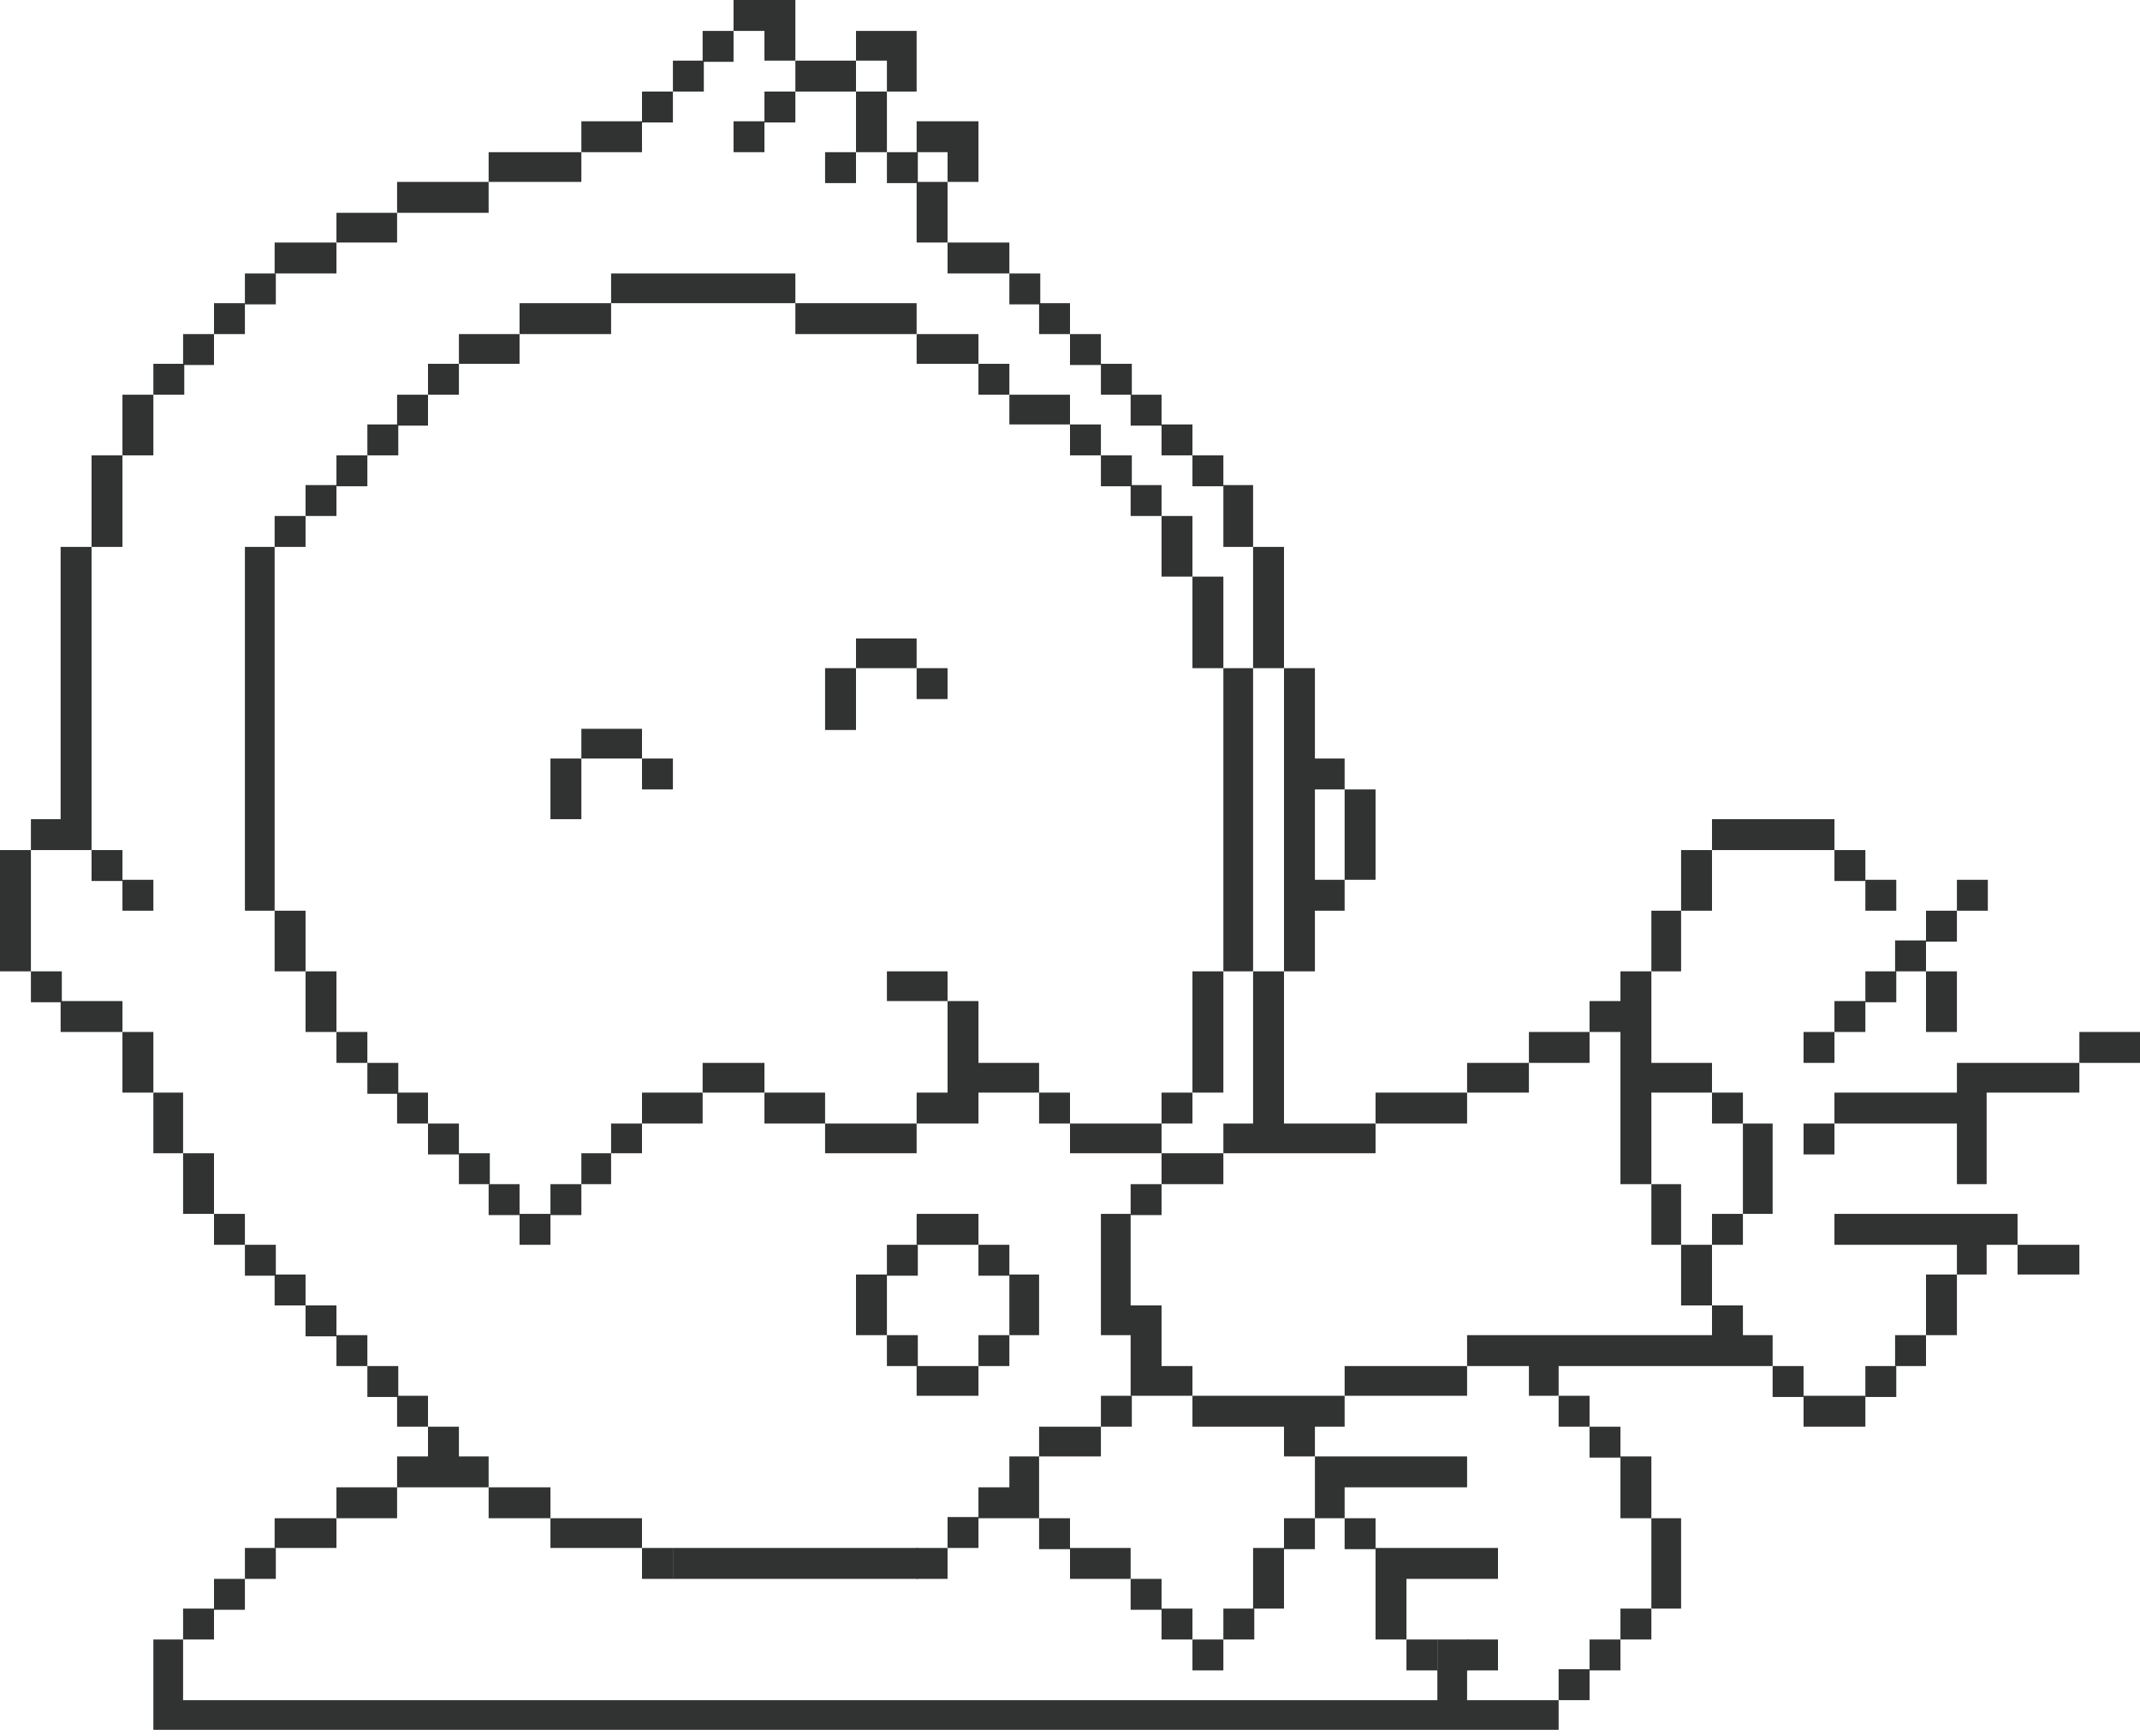 <svg width="180" height="146" viewBox="0 0 180 146" fill="none" xmlns="http://www.w3.org/2000/svg">
<g clip-path="url(#clip0_1172_3594)">
<path d="M177.4 86.8H174.9V89.4H177.4H180V86.8H177.4Z" fill="#313232"/>
<path d="M169.7 104.7V107.2H172.3H174.9V104.7H172.3H169.7Z" fill="#313232"/>
<path d="M169.7 89.4H167.1H164.6V91.9H162H159.4H156.9H154.3V94.5H156.9H159.4H162H164.6V97V99.6H167.1V97V94.5V91.9H169.7H172.3H174.9V89.4H172.3H169.7Z" fill="#313232"/>
<path d="M167.1 102.1H164.6H162H159.4H156.9H154.3V104.7H156.9H159.4H162H164.6V107.2H167.1V104.7H169.7V102.1H167.1Z" fill="#313232"/>
<path d="M167.2 74H164.6V76.6H167.2V74Z" fill="#313232"/>
<path d="M162 109.8V112.3H164.6V109.8V107.2H162V109.8Z" fill="#313232"/>
<path d="M162 86.8H164.6V84.2V81.7H162V84.2V86.8Z" fill="#313232"/>
<path d="M164.6 76.6H162V79.2H164.6V76.6Z" fill="#313232"/>
<path d="M162 112.3H159.4V114.9H162V112.3Z" fill="#313232"/>
<path d="M162 79.1H159.4V81.7H162V79.1Z" fill="#313232"/>
<path d="M159.5 114.9H156.9V117.5H159.5V114.9Z" fill="#313232"/>
<path d="M159.5 81.7H156.9V84.3H159.5V81.7Z" fill="#313232"/>
<path d="M159.5 74H156.9V76.6H159.5V74Z" fill="#313232"/>
<path d="M156.9 84.2H154.3V86.8H156.9V84.2Z" fill="#313232"/>
<path d="M156.9 71.5H154.3V74.1H156.9V71.5Z" fill="#313232"/>
<path d="M151.7 117.4V120H154.3H156.9V117.4H154.3H151.7Z" fill="#313232"/>
<path d="M154.3 94.5H151.7V97.1H154.3V94.5Z" fill="#313232"/>
<path d="M154.3 86.8H151.7V89.4H154.3V86.8Z" fill="#313232"/>
<path d="M151.7 114.9H149.1V117.5H151.7V114.9Z" fill="#313232"/>
<path d="M146.6 112.3V109.8H144V112.3H141.4H138.9H136.3H133.7H131.1H128.6H126H123.4V114.9H126H128.6V117.4H131.1V114.9H133.7H136.3H138.9H141.4H144H146.6H149.1V112.3H146.6Z" fill="#313232"/>
<path d="M146.6 99.6V102.1H149.1V99.6V97V94.5H146.6V97V99.6Z" fill="#313232"/>
<path d="M149.1 71.5H151.7H154.3V68.9H151.7H149.1H146.6H144V71.5H146.6H149.1Z" fill="#313232"/>
<path d="M146.6 102.1H144V104.7H146.6V102.1Z" fill="#313232"/>
<path d="M146.6 91.9H144V94.5H146.6V91.9Z" fill="#313232"/>
<path d="M141.4 107.2V109.8H144V107.2V104.7H141.4V107.2Z" fill="#313232"/>
<path d="M144 74V71.5H141.4V74V76.6H144V74Z" fill="#313232"/>
<path d="M138.9 132.8V135.3H141.4V132.8V130.2V127.7H138.9V130.2V132.8Z" fill="#313232"/>
<path d="M141.4 99.6H138.9V102.1V104.7H141.4V102.1V99.6Z" fill="#313232"/>
<path d="M141.4 79.1V76.6H138.9V79.1V81.7H141.4V79.1Z" fill="#313232"/>
<path d="M138.9 135.3H136.3V137.9H138.9V135.3Z" fill="#313232"/>
<path d="M136.3 127.7H138.9V125.1V122.5H136.3V125.1V127.7Z" fill="#313232"/>
<path d="M136.3 89.4V91.9V94.5V97V99.6H138.9V97V94.5V91.9H141.4H144V89.4H141.4H138.9V86.8V84.2V81.7H136.3V84.2H133.7V86.8H136.3V89.4Z" fill="#313232"/>
<path d="M136.3 137.9H133.7V140.5H136.3V137.9Z" fill="#313232"/>
<path d="M136.3 120H133.7V122.6H136.3V120Z" fill="#313232"/>
<path d="M133.7 140.4H131.1V143H133.7V140.4Z" fill="#313232"/>
<path d="M133.7 117.4H131.1V120H133.7V117.4Z" fill="#313232"/>
<path d="M133.7 89.4V86.8H131.1H128.6V89.4H131.1H133.7Z" fill="#313232"/>
<path d="M126 143H123.4V140.4H120.9V143H118.3H115.7H113.1H110.6H108H105.4H102.9H100.3H97.7H95.1H92.6H90H87.4H84.9H82.3H79.7H77.1H74.6H72H69.4H66.9H64.3H61.7H59.1H56.6H54H51.4H48.9H46.3H43.7H41.1H38.6H36H33.4H30.9H28.3H25.7H23.1H20.6H18H15.4V140.4V137.9H12.9V140.4V143V145.5H15.4H18H20.6H23.1H25.7H28.3H30.9H33.4H36H38.6H41.1H43.7H46.3H48.9H51.4H54H56.6H59.1H61.7H64.3H66.9H69.4H72H74.6H77.1H79.7H82.3H84.9H87.4H90H92.6H95.1H97.7H100.3H102.9H105.4H108H110.6H113.1H115.7H118.3H120.9H123.4H126H128.6H131.1V143H128.6H126Z" fill="#313232"/>
<path d="M128.6 91.9V89.4H126H123.4V91.9H126H128.6Z" fill="#313232"/>
<path d="M120.9 137.9H118.3V140.5H120.9V137.9Z" fill="#313232"/>
<path d="M123.5 137.9H120.9V140.5H123.5V137.9Z" fill="#313232"/>
<path d="M126 137.9H123.4V140.5H126V137.9Z" fill="#313232"/>
<path d="M118.3 114.9H115.7H113.1V117.4H115.7H118.3H120.9H123.4V114.9H120.9H118.3Z" fill="#313232"/>
<path d="M120.9 94.5H123.4V91.9H120.9H118.3H115.7V94.5H118.3H120.9Z" fill="#313232"/>
<path d="M115.7 135.3V137.9H118.3V135.3V132.8H120.9H123.4H126V130.2H123.4H120.9H118.3H115.7V132.8V135.3Z" fill="#313232"/>
<path d="M115.7 127.7H113.1V130.3H115.7V127.7Z" fill="#313232"/>
<path d="M113.1 71.5V74H115.7V71.5V68.9V66.4H113.1V68.9V71.5Z" fill="#313232"/>
<path d="M110.6 127.7H113.1V125.1H115.7H118.3H120.9H123.4V122.5H120.9H118.3H115.7H113.1H110.6V125.1V127.7Z" fill="#313232"/>
<path d="M110.6 127.7H108V130.3H110.6V127.7Z" fill="#313232"/>
<path d="M108 117.4H105.4H102.9H100.3V120H102.9H105.4H108V122.5H110.6V120H113.1V117.4H110.6H108Z" fill="#313232"/>
<path d="M108 61.3V63.8V66.4V68.9V71.5V74V76.6V79.1V81.7H110.6V79.1V76.6H113.1V74H110.6V71.5V68.9V66.4H113.1V63.8H110.6V61.3V58.7V56.2H108V58.7V61.3Z" fill="#313232"/>
<path d="M105.4 132.8V135.3H108V132.8V130.2H105.4V132.8Z" fill="#313232"/>
<path d="M105.4 84.2V86.8V89.4V91.9V94.5H102.9V97H105.4H108H110.6H113.1H115.7V94.5H113.1H110.6H108V91.9V89.4V86.8V84.2V81.7H105.4V84.2Z" fill="#313232"/>
<path d="M105.4 51.1V53.6V56.2H108V53.6V51.1V48.5V46H105.4V48.5V51.1Z" fill="#313232"/>
<path d="M105.5 135.3H102.9V137.9H105.5V135.3Z" fill="#313232"/>
<path d="M105.4 79.1V76.6V74V71.5V68.9V66.4V63.8V61.3V58.7V56.2H102.9V58.7V61.3V63.8V66.4V68.9V71.5V74V76.6V79.1V81.7H105.4V79.1Z" fill="#313232"/>
<path d="M102.9 46H105.4V43.4V40.8H102.9V43.4V46Z" fill="#313232"/>
<path d="M102.9 137.9H100.3V140.5H102.9V137.9Z" fill="#313232"/>
<path d="M102.9 99.6V97H100.3H97.7V99.6H100.3H102.9Z" fill="#313232"/>
<path d="M102.9 89.4V86.8V84.2V81.7H100.3V84.2V86.8V89.4V91.9H102.9V89.4Z" fill="#313232"/>
<path d="M102.9 51.1V48.5H100.3V51.1V53.6V56.2H102.9V53.6V51.1Z" fill="#313232"/>
<path d="M102.9 38.3H100.3V40.9H102.9V38.3Z" fill="#313232"/>
<path d="M100.3 135.3H97.7V137.9H100.3V135.3Z" fill="#313232"/>
<path d="M100.3 117.4V114.9H97.7V112.3V109.8H95.1V107.2V104.7V102.1H92.6V104.7V107.2V109.8V112.3H95.1V114.9V117.4H97.7H100.3Z" fill="#313232"/>
<path d="M100.3 91.9H97.7V94.5H100.3V91.9Z" fill="#313232"/>
<path d="M100.3 43.4H97.7V46V48.5H100.3V46V43.4Z" fill="#313232"/>
<path d="M100.3 35.7H97.7V38.3H100.3V35.7Z" fill="#313232"/>
<path d="M97.7 132.8H95.1V135.4H97.7V132.8Z" fill="#313232"/>
<path d="M97.7 99.6H95.1V102.2H97.7V99.6Z" fill="#313232"/>
<path d="M95.1 94.5H92.6H90V97H92.6H95.1H97.7V94.5H95.1Z" fill="#313232"/>
<path d="M97.7 40.8H95.1V43.4H97.7V40.8Z" fill="#313232"/>
<path d="M97.7 33.2H95.1V35.8H97.7V33.2Z" fill="#313232"/>
<path d="M92.6 130.2H90V132.8H92.6H95.1V130.2H92.6Z" fill="#313232"/>
<path d="M95.2 117.4H92.6V120H95.2V117.4Z" fill="#313232"/>
<path d="M95.2 38.3H92.6V40.9H95.2V38.3Z" fill="#313232"/>
<path d="M95.2 30.6H92.6V33.2H95.2V30.6Z" fill="#313232"/>
<path d="M92.6 122.5V120H90H87.4V122.5H90H92.6Z" fill="#313232"/>
<path d="M92.6 35.7H90V38.3H92.6V35.7Z" fill="#313232"/>
<path d="M92.6 28.1H90V30.7H92.6V28.1Z" fill="#313232"/>
<path d="M90 127.7H87.4V130.3H90V127.7Z" fill="#313232"/>
<path d="M90 91.9H87.4V94.5H90V91.9Z" fill="#313232"/>
<path d="M87.4 33.2H84.9V35.7H87.4H90V33.2H87.4Z" fill="#313232"/>
<path d="M90 25.5H87.4V28.1H90V25.5Z" fill="#313232"/>
<path d="M87.4 122.5H84.9V125.1H82.3V127.7H84.9H87.4V125.1V122.5Z" fill="#313232"/>
<path d="M84.9 112.3H87.4V109.8V107.2H84.9V109.8V112.3Z" fill="#313232"/>
<path d="M84.9 89.4H82.3V86.8V84.2H79.7V86.8V89.4V91.9H77.1V94.5H79.7H82.3V91.9H84.9H87.4V89.4H84.9Z" fill="#313232"/>
<path d="M87.5 23H84.9V25.6H87.5V23Z" fill="#313232"/>
<path d="M84.9 112.3H82.3V114.9H84.9V112.3Z" fill="#313232"/>
<path d="M84.9 104.7H82.3V107.3H84.9V104.7Z" fill="#313232"/>
<path d="M84.9 30.6H82.3V33.2H84.9V30.6Z" fill="#313232"/>
<path d="M82.3 104.7V102.1H79.7H77.1V104.7H79.7H82.3Z" fill="#313232"/>
<path d="M79.7 56.2H77.1V58.8H79.7V56.2Z" fill="#313232"/>
<path d="M79.7 28.1H77.1V30.6H79.7H82.3V28.1H79.7Z" fill="#313232"/>
<path d="M82.3 23H84.9V20.4H82.3H79.7V23H82.3Z" fill="#313232"/>
<path d="M79.7 15.3H82.3V12.8V10.2H79.7H77.1V12.8H79.7V15.3Z" fill="#313232"/>
<path d="M52.9 127.7H52.3H51.8H51.2H50.7H50.1H49.6H49H48.5H47.9H47.4H46.8H46.3V130.2H46.8H47.4H47.9H48.5H49H49.6H50.1H50.7H51.2H51.8H52.3H52.9H53.4H54V127.7H53.4H52.9Z" fill="#313232"/>
<path d="M77.1 114.9V117.4H79.7H82.3V114.9H79.7H77.1Z" fill="#313232"/>
<path d="M77.1 81.7H74.6V84.2H77.1H79.7V81.7H77.1Z" fill="#313232"/>
<path d="M77.1 56.2V53.7H74.6H72V56.2H74.6H77.1Z" fill="#313232"/>
<path d="M77.1 17.9V20.4H79.7V17.9V15.3H77.1V17.9Z" fill="#313232"/>
<path d="M77.2 112.3H74.6V114.9H77.2V112.3Z" fill="#313232"/>
<path d="M77.2 104.7H74.6V107.3H77.2V104.7Z" fill="#313232"/>
<path d="M74.6 25.5H72H69.4H66.9V28.1H69.4H72H74.6H77.1V25.5H74.6Z" fill="#313232"/>
<path d="M77.2 12.8H74.6V15.4H77.2V12.8Z" fill="#313232"/>
<path d="M74.6 7.7H77.1V5.1V2.6H74.6H72V5.1H74.6V7.7Z" fill="#313232"/>
<path d="M74.6 109.8V107.2H72V109.8V112.3H74.6V109.8Z" fill="#313232"/>
<path d="M72 94.5H69.4V91.9H66.9H64.3V94.5H66.9H69.4V97H72H74.6H77.1V94.5H74.6H72Z" fill="#313232"/>
<path d="M72 58.8V56.2H69.4V58.8V61.4H72V58.8Z" fill="#313232"/>
<path d="M72 10.2V12.8H74.6V10.2V7.7H72V10.2Z" fill="#313232"/>
<path d="M72 12.8H69.4V15.4H72V12.8Z" fill="#313232"/>
<path d="M69.4 7.7H72V5.1H69.4H66.9V7.7H69.4Z" fill="#313232"/>
<path d="M64.3 23H61.7H59.1H56.6H54H51.4V25.5H54H56.6H59.1H61.7H64.3H66.9V23H64.3Z" fill="#313232"/>
<path d="M66.9 7.7H64.3V10.3H66.9V7.7Z" fill="#313232"/>
<path d="M64.3 5.1H66.9V2.6V0H64.3H61.7V2.6H64.3V5.1Z" fill="#313232"/>
<path d="M61.7 89.4H59.1V91.9H61.7H64.3V89.4H61.7Z" fill="#313232"/>
<path d="M64.3 10.2H61.7V12.8H64.3V10.2Z" fill="#313232"/>
<path d="M61.7 2.6H59.1V5.2H61.7V2.6Z" fill="#313232"/>
<path d="M56.6 63.8H54V66.4H56.6V63.8Z" fill="#313232"/>
<path d="M59.2 5.1H56.6V7.7H59.2V5.1Z" fill="#313232"/>
<path d="M54 91.9V94.5H51.4V97H48.9V99.6H51.4V97H54V94.5H56.6H59.1V91.9H56.6H54Z" fill="#313232"/>
<path d="M54 63.8V61.3H51.4H48.9V63.8H51.4H54Z" fill="#313232"/>
<path d="M56.6 7.7H54V10.3H56.6V7.7Z" fill="#313232"/>
<path d="M54 12.8V10.2H51.4H48.9V12.8H51.4H54Z" fill="#313232"/>
<path d="M48.9 66.4V63.8H46.3V66.4V68.9H48.9V66.4Z" fill="#313232"/>
<path d="M48.9 99.6H46.3V102.2H48.9V99.6Z" fill="#313232"/>
<path d="M46.3 25.5H43.7V28.1H46.3H48.9H51.4V25.5H48.9H46.3Z" fill="#313232"/>
<path d="M43.7 125.1H41.1V127.7H43.7H46.3V125.1H43.7Z" fill="#313232"/>
<path d="M46.3 102.1H43.7V104.7H46.3V102.1Z" fill="#313232"/>
<path d="M46.3 15.3H48.9V12.8H46.3H43.7H41.1V15.3H43.7H46.3Z" fill="#313232"/>
<path d="M43.7 99.6H41.1V102.2H43.7V99.6Z" fill="#313232"/>
<path d="M41.2 97H38.6V99.6H41.2V97Z" fill="#313232"/>
<path d="M38.6 28.1V30.6H41.1H43.7V28.1H41.1H38.6Z" fill="#313232"/>
<path d="M38.6 125.1H41.1V122.5H38.6V120H36V122.5H33.4V125.1H36H38.6Z" fill="#313232"/>
<path d="M38.6 94.5H36V97.1H38.6V94.5Z" fill="#313232"/>
<path d="M38.6 30.6H36V33.2H38.6V30.6Z" fill="#313232"/>
<path d="M38.6 17.9H41.1V15.3H38.6H36H33.4V17.9H36H38.6Z" fill="#313232"/>
<path d="M36 117.4H33.4V120H36V117.4Z" fill="#313232"/>
<path d="M56.6 130.2H54V132.8H56.6V130.2Z" fill="#313232"/>
<path d="M77.2 130.2H56.6V132.8H77.2V130.2Z" fill="#313232"/>
<path d="M79.7 130.2H77.1V132.8H79.7V130.2Z" fill="#313232"/>
<path d="M82.3 127.6H79.7V130.2H82.3V127.6Z" fill="#313232"/>
<path d="M36 91.9H33.4V94.5H36V91.9Z" fill="#313232"/>
<path d="M36 33.2H33.4V35.8H36V33.2Z" fill="#313232"/>
<path d="M33.4 127.7V125.1H30.9H28.3V127.7H30.9H33.4Z" fill="#313232"/>
<path d="M33.5 114.9H30.9V117.5H33.5V114.9Z" fill="#313232"/>
<path d="M33.5 89.4H30.9V92H33.5V89.4Z" fill="#313232"/>
<path d="M33.5 35.7H30.9V38.3H33.5V35.7Z" fill="#313232"/>
<path d="M33.4 20.4V17.9H30.9H28.3V20.4H30.9H33.4Z" fill="#313232"/>
<path d="M30.9 112.3H28.3V114.9H30.9V112.3Z" fill="#313232"/>
<path d="M30.9 86.8H28.3V89.4H30.9V86.8Z" fill="#313232"/>
<path d="M30.9 38.3H28.3V40.9H30.9V38.3Z" fill="#313232"/>
<path d="M28.3 130.2V127.7H25.7H23.1V130.2H25.7H28.3Z" fill="#313232"/>
<path d="M28.3 109.8H25.7V112.4H28.3V109.8Z" fill="#313232"/>
<path d="M25.7 86.8H28.3V84.2V81.7H25.7V84.2V86.8Z" fill="#313232"/>
<path d="M28.3 40.8H25.7V43.4H28.3V40.8Z" fill="#313232"/>
<path d="M28.3 23V20.4H25.7H23.1V23H25.7H28.3Z" fill="#313232"/>
<path d="M25.7 107.2H23.1V109.8H25.7V107.2Z" fill="#313232"/>
<path d="M23.1 81.7H25.7V79.1V76.6H23.1V79.1V81.7Z" fill="#313232"/>
<path d="M25.7 43.4H23.1V46H25.7V43.4Z" fill="#313232"/>
<path d="M23.2 130.2H20.6V132.8H23.2V130.2Z" fill="#313232"/>
<path d="M23.2 104.7H20.6V107.3H23.2V104.7Z" fill="#313232"/>
<path d="M20.6 48.5V51.1V53.6V56.2V58.7V61.3V63.8V66.4V68.9V71.5V74V76.6H23.1V74V71.5V68.9V66.4V63.8V61.3V58.7V56.2V53.6V51.1V48.5V46H20.6V48.5Z" fill="#313232"/>
<path d="M23.2 23H20.6V25.6H23.2V23Z" fill="#313232"/>
<path d="M20.6 132.8H18V135.4H20.6V132.8Z" fill="#313232"/>
<path d="M20.6 102.1H18V104.7H20.6V102.1Z" fill="#313232"/>
<path d="M20.6 25.5H18V28.1H20.6V25.5Z" fill="#313232"/>
<path d="M18 135.3H15.4V137.9H18V135.3Z" fill="#313232"/>
<path d="M18 97H15.4V99.6V102.1H18V99.6V97Z" fill="#313232"/>
<path d="M18 28.1H15.4V30.7H18V28.1Z" fill="#313232"/>
<path d="M15.4 91.9H12.9V94.5V97H15.4V94.5V91.9Z" fill="#313232"/>
<path d="M15.5 30.6H12.9V33.2H15.5V30.6Z" fill="#313232"/>
<path d="M12.9 86.8H10.3V89.4V91.9H12.9V89.4V86.8Z" fill="#313232"/>
<path d="M12.9 74H10.3V76.6H12.9V74Z" fill="#313232"/>
<path d="M12.9 35.7V33.2H10.3V35.7V38.3H12.9V35.7Z" fill="#313232"/>
<path d="M7.7 84.2H5.1V86.8H7.7H10.3V84.2H7.7Z" fill="#313232"/>
<path d="M10.3 71.5H7.7V74.1H10.3V71.5Z" fill="#313232"/>
<path d="M10.3 43.4V40.8V38.3H7.7V40.8V43.4V46H10.3V43.4Z" fill="#313232"/>
<path d="M7.7 71.5V68.9V66.4V63.8V61.3V58.7V56.2V53.6V51.1V48.5V46H5.1V48.5V51.1V53.6V56.2V58.7V61.3V63.8V66.4V68.9H2.6V71.5H5.1H7.7Z" fill="#313232"/>
<path d="M5.2 81.7H2.6V84.3H5.2V81.7Z" fill="#313232"/>
<path d="M2.6 76.6V74V71.5H0V74V76.6V79.1V81.7H2.6V79.1V76.6Z" fill="#313232"/>
</g>
<defs>
<clipPath id="clip0_1172_3594">
<rect width="180" height="145.5" fill="white"/>
</clipPath>
</defs>
</svg>
